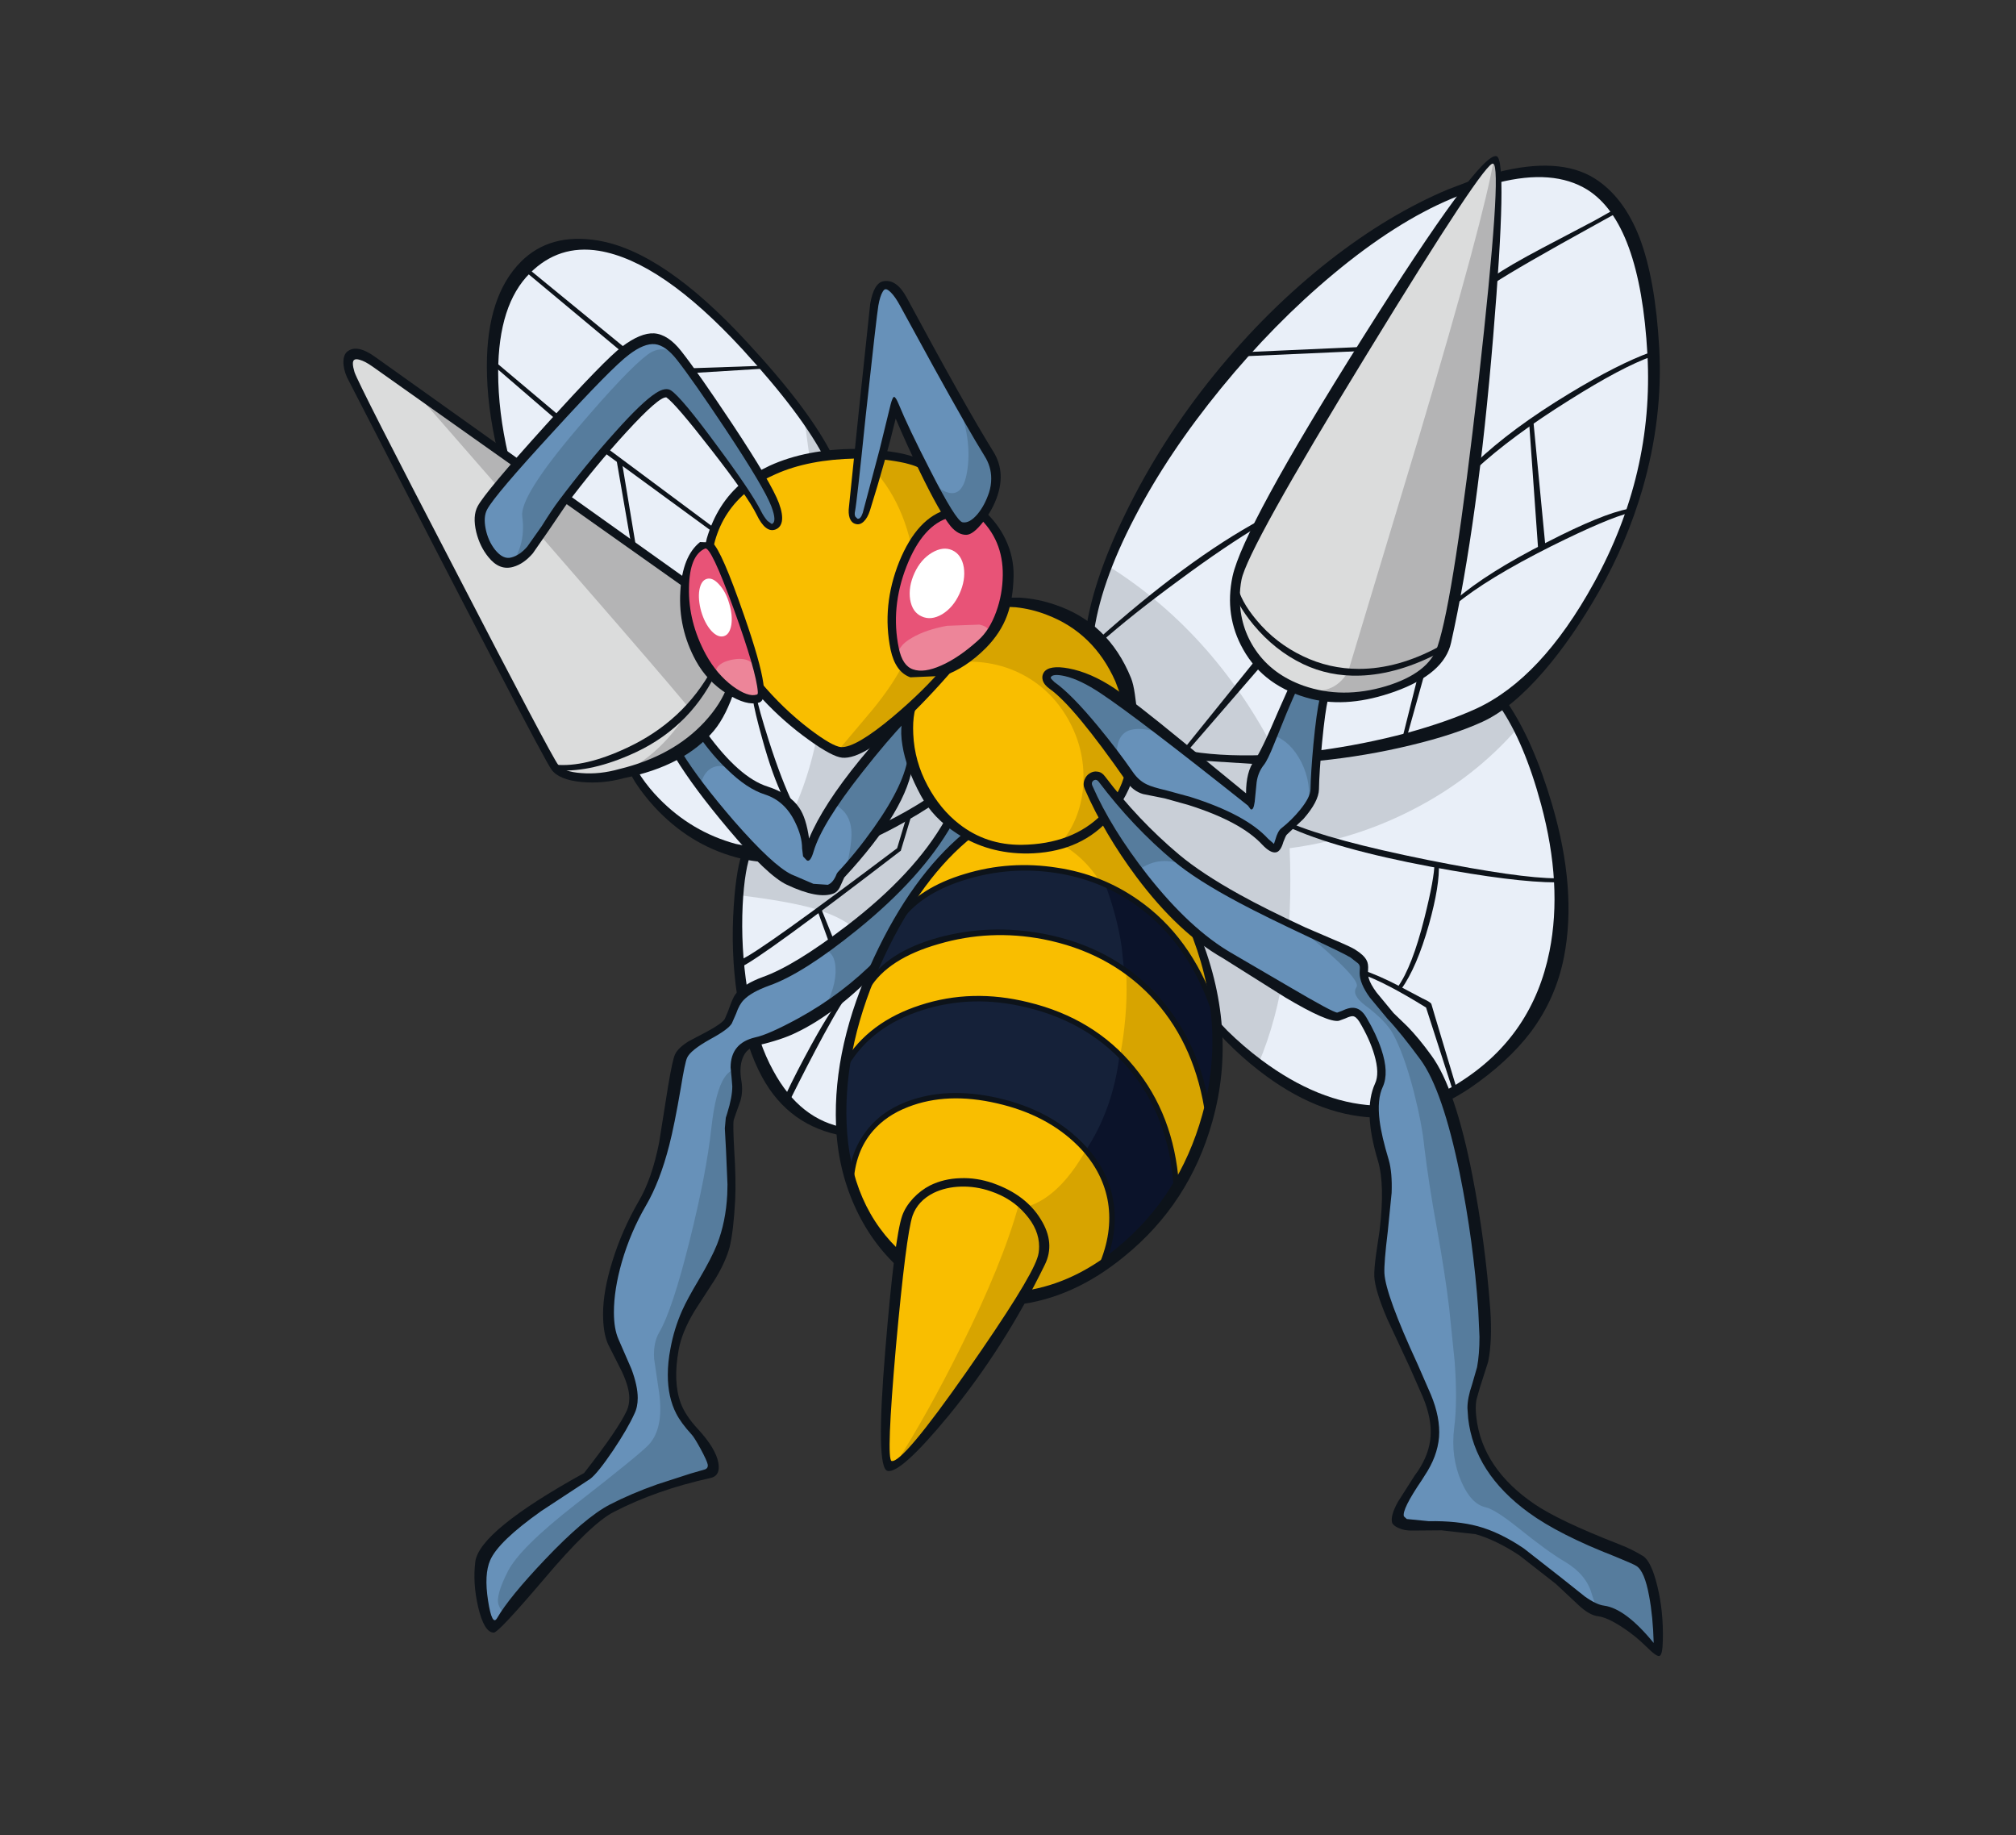 <?xml version="1.0" encoding="utf-8"?>
<!-- Generator: Adobe Illustrator 16.0.0, SVG Export Plug-In . SVG Version: 6.00 Build 0)  -->
<!DOCTYPE svg PUBLIC "-//W3C//DTD SVG 1.1//EN" "http://www.w3.org/Graphics/SVG/1.1/DTD/svg11.dtd">
<svg version="1.1" id="Layer_1" xmlns="http://www.w3.org/2000/svg" xmlns:xlink="http://www.w3.org/1999/xlink" x="0px" y="0px"
	 width="456px" height="415px" viewBox="0 0 456 415" enable-background="new 0 0 456 415" xml:space="preserve">
<rect x="0" y="0" width="456" height="415" fill="#333333" stroke="none"/>
<g>
	<path fill="#E9EFF8" d="M215.878,176.025l7.021,10.723l-31.733,69.234c-11.647-1.923-19.195-11.865-22.643-29.827
		c-1.27-6.64-1.778-13.443-1.524-20.411c0.218-6.313,0.944-10.867,2.177-13.661L215.878,176.025"/>
	<path fill="#C9CFD7" d="M215.878,176.025l7.021,10.723l-21.119,45.993c-0.29-4.79-0.889-8.744-1.796-11.865
		c-1.125-3.846-2.867-6.949-5.226-9.308c-1.959-2.613-5.697-4.7-11.212-6.259c-3.702-1.016-9.163-1.978-16.383-2.885
		c0.399-4.754,1.07-8.201,2.014-10.341L215.878,176.025"/>
	<path fill="#E9EFF8" d="M177.941,89.374c4.717,6.06,7.91,10.777,9.579,14.151l24.711,77.453l-1.959,0.381
		c-18.724,12.047-35.216,14.877-49.477,8.491c-4.79-2.178-9.053-5.28-12.791-9.308c-2.467-2.613-4.282-5.08-5.443-7.402
		l-28.467-67.71c-1.379-5.152-2.195-10.868-2.449-17.146c-0.508-12.555,1.996-21.608,7.511-27.16
		c9.87-9.87,23.532-6.967,40.985,8.709C166.166,75.277,172.098,81.79,177.941,89.374"/>
	<path fill="#C9CFD7" d="M181.914,94.653c2.866,4.137,4.735,7.094,5.605,8.872l24.711,77.453l-1.959,0.381
		c-13.136,8.454-25.273,12.337-36.413,11.647c8.346-11.684,12.664-27.232,12.954-46.646
		C186.921,135.729,185.288,118.494,181.914,94.653"/>
	<path fill="#E9EFF8" d="M273.954,230.563l-25.201-53.667l4.517-13.172l86.761-4.518c2.541,3.701,4.937,8.763,7.186,15.186
		c2.794,7.947,4.499,15.767,5.116,23.459c1.597,21.336-5.461,37.139-21.174,47.409c-12.119,7.91-25.29,7.837-39.516-0.218
		c-4.426-2.504-8.708-5.679-12.846-9.526L273.954,230.563"/>
	<path fill="#C9CFD7" d="M284.676,240.47c-2.758-2.069-5.37-4.336-7.837-6.804l-2.885-3.103l-25.201-53.667l4.517-13.172
		l86.761-4.518l3.157,5.551c-6.495,7.439-14.279,13.499-23.351,18.18c-8.854,4.608-18.233,7.566-28.139,8.872
		C292.532,211.296,290.192,227.516,284.676,240.47"/>
	<path fill="#E9EFF8" d="M362.021,43.98c6.713,5.951,10.56,17.998,11.538,36.141c1.016,18.723-3.192,36.395-12.627,53.014
		c-8.02,14.152-16.892,23.477-26.616,27.977c-9.034,4.173-20.083,7.221-33.147,9.145c-14.515,2.141-26.67,2.032-36.468-0.327
		l-18.343-25.908c0.943-7.875,4.047-16.91,9.308-27.106c5.044-9.761,11.521-19.522,19.433-29.283
		c17.416-21.554,35.051-36.086,52.904-43.598C343.387,37.539,354.728,37.521,362.021,43.98"/>
	<path fill="#C9CFD7" d="M272.974,147.069c6.387,7.33,11.793,15.494,16.221,24.493c-9.435,0.581-17.599,0.036-24.494-1.633
		l-8.927-10.288l-9.416-15.621c0.581-4.79,1.997-10.142,4.246-16.057C258.877,133.117,266.333,139.485,272.974,147.069"/>
	<path fill="#6791B9" d="M154.536,238.837c0.581-1.307,2.287-2.758,5.117-4.354c2.939-1.633,4.645-2.83,5.116-3.593
		c0.617-1.85,1.234-3.266,1.851-4.245c1.125-1.814,3.465-3.356,7.021-4.627c4.826-1.705,11.249-5.77,19.268-12.191
		c9.906-7.911,17.127-15.894,21.663-23.949l11.594,1.251l-28.793,32.114c-4.753,4.898-9.96,8.89-15.621,11.974
		c-3.956,2.142-7.529,3.574-10.723,4.3c-3.81,0.871-5.353,3.521-4.626,7.947c0.29,1.669,0.236,3.466-0.164,5.389l-1.143,4.136
		c-0.218,0.799-0.2,3.121,0.055,6.968c0.29,4.646,0.381,8.056,0.272,10.232c-0.327,6.241-2.25,12.374-5.769,18.396
		c-3.956,6.714-6.314,12.229-7.076,16.548c-1.089,6.132-0.544,11.085,1.633,14.859c1.161,1.959,2.703,3.937,4.626,5.932l1.742,4.3
		c0.436,1.379,0.291,2.142-0.435,2.286c-1.379,0.291-4.01,1.144-7.892,2.559c-5.116,1.887-9.743,3.9-13.88,6.042
		c-3.483,1.813-8.382,6.059-14.696,12.736c-3.773,3.991-7.711,8.49-11.811,13.498c-0.327,0.4-0.689,0.453-1.088,0.164
		c-0.327-0.254-0.526-0.582-0.599-0.979l-0.926-4.736c-0.182-1.597-0.272-4.318-0.272-8.165c0-2.865,3.973-7.021,11.92-12.463
		l11.865-7.294c5.262-6.821,8.564-11.666,9.906-14.532c0.871-1.888,0.835-4.409-0.108-7.566c-0.544-1.923-1.724-4.79-3.538-8.6
		c-1.379-2.938-1.524-7.33-0.436-13.172c1.125-6.205,3.356-12.156,6.695-17.853c2.758-4.754,4.953-11.34,6.586-19.758
		L154.536,238.837"/>
	<path fill="#567C9D" d="M163.898,243.627c0.435-0.653,0.907-1.126,1.415-1.416l0.925-0.436l0.164,1.688
		c0.29,1.669,0.236,3.466-0.164,5.389l-1.143,4.136c-0.218,0.799-0.2,3.121,0.055,6.968c0.29,4.646,0.381,8.056,0.272,10.232
		c-0.327,6.241-2.25,12.374-5.769,18.396c-3.956,6.714-6.314,12.229-7.076,16.548c-1.089,6.132-0.544,11.085,1.633,14.859
		c1.161,1.959,2.703,3.937,4.626,5.932l1.742,4.3c0.436,1.379,0.291,2.142-0.435,2.286c-1.379,0.291-4.01,1.144-7.892,2.559
		c-5.116,1.887-9.743,3.9-13.88,6.042c-3.338,1.705-11.466,9.58-24.384,23.622c-0.544-0.472-0.944-1.071-1.198-1.797
		c-0.508-1.378,0.2-3.937,2.123-7.675c1.814-3.519,6.858-8.509,15.131-14.968c9.834-7.655,15.403-12.192,16.71-13.606
		c2.431-2.649,3.157-6.912,2.177-12.791l-0.979-6.641c-0.146-2.395,0.236-4.372,1.143-5.933c1.996-3.41,4.3-10.359,6.912-20.846
		c2.504-10.016,4.137-18.488,4.899-25.419C161.521,249.469,162.519,245.658,163.898,243.627"/>
	<path fill="#567C9D" d="M214.572,185.877l11.594,1.251l-28.793,32.114c-3.447,3.556-7.148,6.641-11.104,9.253
		c1.959-3.665,2.866-6.822,2.722-9.472c-0.073-2.431-0.962-3.863-2.667-4.299c5.588-3.883,10.686-8.092,15.294-12.628
		C207.241,196.617,211.559,191.211,214.572,185.877"/>
	<path fill="#6791B9" d="M165.476,186.476c-5.334-6.096-9.308-11.303-11.92-15.621c-1.923-3.157-1.85-5.261,0.218-6.313l3.702-0.6
		l4.844,6.423c3.918,4.5,7.583,7.312,10.995,8.437c3.665,1.162,6.114,3.03,7.348,5.606c0.617,1.27,1.252,4.228,1.905,8.872
		c1.27-4.318,5.062-10.56,11.375-18.724c4.391-5.625,7.856-9.707,10.396-12.247l2.014,8.491c-0.436,4.137-2.758,9.307-6.967,15.512
		c-2.685,3.956-5.751,7.82-9.198,11.594c-0.943,2.286-2.34,3.393-4.191,3.32c-1.343-0.073-3.81-0.962-7.403-2.667
		C175.691,197.216,171.318,193.188,165.476,186.476"/>
	<path fill="#567C9D" d="M204.339,162.309l2.014,8.491c-0.363,3.847-2.395,8.6-6.097,14.261c-2.503,3.846-5.479,7.71-8.926,11.593
		c0.944-3.955,1.361-6.822,1.252-8.6c-0.145-2.939-1.47-5.008-3.974-6.205c2.649-3.883,5.896-8.128,9.743-12.736
		C201.291,165.556,203.286,163.289,204.339,162.309"/>
	<path fill="#567C9D" d="M157.475,163.941l2.286,3.267c1.887,2.503,3.811,4.681,5.77,6.531c-3.774-1.379-6.169-0.036-7.185,4.028
		c-2.177-2.903-3.774-5.208-4.79-6.913c-1.923-3.157-1.85-5.261,0.218-6.313L157.475,163.941"/>
	<path fill="#DBDCDC" d="M84.812,82.135l71.683,50.782l8.926,22.425c-1.088,3.302-3.193,6.513-6.313,9.634
		c-4.79,4.717-11.049,8.001-18.778,9.852c-3.048,0.834-6.005,1.143-8.872,0.925c-3.012-0.218-4.99-0.961-5.933-2.231
		c-1.053-1.379-8.836-16.057-23.351-44.033c-14.587-28.122-22.207-43.145-22.86-45.067c-0.689-2.105-0.544-3.411,0.436-3.919
		C80.802,79.921,82.49,80.465,84.812,82.135"/>
	<path fill="#B4B4B5" d="M93.902,88.612l62.594,44.305l8.926,22.425c-1.088,3.302-3.193,6.513-6.313,9.634
		c-4.718,4.645-10.85,7.911-18.397,9.797c0.907-0.29,2.25-1.052,4.028-2.286c4.282-2.866,8.019-6.931,11.212-12.192
		C154.464,158.154,133.78,134.26,93.902,88.612"/>
	<path fill="#F9BE00" d="M269.654,209.118c5.189,12.482,6.641,25.02,4.354,37.61c-2.066,11.43-6.82,21.391-14.259,29.882
		c-7.221,8.273-15.495,13.498-24.82,15.676c-9.833,2.322-18.923,0.671-27.269-4.954c-7.874-5.296-13.044-12.718-15.513-22.261
		c-2.213-8.454-2.195-17.979,0.055-28.575c2.068-9.652,5.661-18.959,10.777-27.923c5.007-8.708,10.523-15.457,16.546-20.247
		l32.494-4.898L269.654,209.118"/>
	<path fill="#D7A400" d="M269.654,209.118c4.281,10.306,6.006,20.737,5.172,31.296c-0.763,9.616-3.539,18.543-8.328,26.78
		c-4.572,7.874-10.379,14.134-17.418,18.777c-7.111,4.754-14.44,7.167-21.989,7.239c1.451-1.633,2.141-4.716,2.068-9.253
		c-0.108-4.898,0.472-8.473,1.742-10.723c5.951-1.124,11.285-6.295,16.002-15.511c4.5-8.891,7.094-18.743,7.783-29.557
		c0.689-11.721-1.197-21.208-5.66-28.466c-5.226-8.418-13.336-12.464-24.331-12.138l27.324-4.136L269.654,209.118"/>
	<path fill="#152139" d="M275.315,234.81c0.327,6.276-0.417,13.026-2.231,20.247c0.29-6.495-1.397-13.19-5.062-20.085
		c-3.738-7.003-8.581-12.482-14.532-16.438c-8.201-5.517-18.197-8.001-29.991-7.456c-12.192,0.543-21.155,4.209-26.888,10.994
		c1.234-3.229,2.794-6.623,4.681-10.178l2.395-4.409c2.976-3.883,7.602-6.876,13.88-8.98c6.531-2.141,13.298-2.758,20.303-1.851
		c7.873,1.016,14.84,3.865,20.899,8.545c6.931,5.406,12.102,12.882,15.512,22.425L275.315,234.81"/>
	<path fill="#152139" d="M209.238,227.569c7.729-2.286,15.766-2.322,24.112-0.109c8.817,2.323,16.093,6.731,21.826,13.227
		c6.459,7.294,10.087,16.348,10.886,27.16l-5.661,7.62c-4.463,5.553-8.382,9.49-11.757,11.812c4.173-9,3.812-17.146-1.087-24.439
		c-4.32-6.387-10.978-10.85-19.977-13.39c-8.854-2.505-16.674-2.269-23.459,0.708c-7.584,3.338-11.485,9.361-11.702,18.069
		c-2.032-3.446-2.794-9.106-2.287-16.981l1.361-10.776C195.303,234.265,201.218,229.964,209.238,227.569"/>
	<path fill="#0B132A" d="M274.28,227.624l0.927,7.186c0.253,6.276-0.526,13.026-2.341,20.247c0.29-6.567-1.252-13.118-4.627-19.649
		c-3.411-6.748-8.073-12.102-13.988-16.056l-0.544-5.227c-0.653-4.498-1.887-9.198-3.702-14.097
		c5.335,2.359,9.979,5.697,13.935,10.016C268.366,214.833,271.813,220.692,274.28,227.624"/>
	<path fill="#0B132A" d="M248.971,286.57c4.427-9.471,3.248-18.197-3.538-26.18c4.21-6.314,6.804-13.57,7.784-21.771
		c7.691,7.584,11.974,17.326,12.845,29.228l-5.661,7.839C255.974,281.237,252.163,284.865,248.971,286.57"/>
	<path fill="#F9BE00" d="M235.527,284.829c-1.16,3.411-6.877,12.319-17.145,26.726c-10.414,14.659-16.166,21.518-17.254,20.573
		c-1.089-0.907-0.908-9.96,0.544-27.16c1.415-16.801,2.704-26.906,3.865-30.317c1.052-3.12,3.411-5.279,7.076-6.477
		s7.565-1.089,11.703,0.327c4.173,1.415,7.348,3.719,9.525,6.912C236.016,278.57,236.579,281.708,235.527,284.829"/>
	<path fill="#D7A400" d="M230.465,272.312c2.358,1.486,3.991,3.338,4.898,5.551c0.908,2.213,0.961,4.535,0.163,6.967
		c-1.16,3.338-5.442,10.469-12.845,21.391c-8.273,12.155-14.986,20.447-20.139,24.875c4.826-7.548,9.707-16.274,14.641-26.181
		C223.571,292.178,227.997,281.31,230.465,272.312"/>
	<path fill="#F9BE00" d="M226.437,136.237l2.994,0.109c2.504,0.29,4.936,0.853,7.294,1.687c7.547,2.758,13.026,7.983,16.437,15.676
		c4.318,9.616,4.481,18.27,0.49,25.963c-4.209,8.056-11.739,12.156-22.588,12.301c-10.015,0.109-17.508-4.753-22.479-14.587
		c-1.923-3.846-3.048-7.765-3.375-11.756c-0.327-3.847,0.164-6.713,1.469-8.6L226.437,136.237"/>
	<path fill="#D7A400" d="M226.437,136.237l2.994,0.109c2.504,0.29,4.936,0.853,7.294,1.687c7.547,2.758,13.026,7.983,16.437,15.676
		c3.629,8.056,4.245,15.603,1.851,22.643c-2.432,7.257-7.455,12.029-15.077,14.315c3.193-3.883,4.898-8.473,5.117-13.771
		c0.218-5.043-0.943-9.815-3.484-14.315c-2.648-4.645-6.312-8.11-10.993-10.396c-5.189-2.503-10.978-3.175-17.363-2.014
		L226.437,136.237"/>
	<path fill="#6791B9" d="M295.289,226.372l-17.036-9.961c-6.604-3.737-13.172-9.833-19.703-18.288
		c-5.406-6.931-9.507-13.589-12.301-19.976c-0.399-1.016-0.181-1.833,0.653-2.449c0.871-0.617,1.65-0.472,2.34,0.436
		c4.826,6.531,10.434,12.464,16.819,17.798c4.535,3.81,11.938,8.219,22.207,13.226l17.689,8.599
		c1.777,1.125,2.631,2.286,2.558,3.484c-0.145,1.778,0.545,3.683,2.068,5.715c1.197,1.633,2.722,3.43,4.572,5.388
		c1.706,1.815,4.027,4.754,6.968,8.818c3.519,4.826,6.585,13.844,9.198,27.051c1.959,9.907,3.302,19.903,4.028,29.991
		c0.47,6.93,0.126,12.247-1.035,15.947c-1.125,3.483-1.561,6.314-1.307,8.491c1.09,9.471,7.112,17.399,18.071,23.786
		c3.266,1.887,7.294,3.791,12.084,5.715c4.57,1.85,7.057,2.902,7.456,3.157c1.924,1.233,3.175,4.935,3.756,11.103
		c0.29,3.085,0.381,6.042,0.271,8.872c-1.051-1.415-2.357-2.866-3.918-4.354c-3.047-2.976-5.715-4.608-8.001-4.898
		c-1.813-0.218-5.751-2.85-11.811-7.893c-6.459-5.406-12.102-8.764-16.928-10.069c-2.903-0.835-6.169-1.216-9.798-1.144
		l-6.368-0.544c-1.452-0.581-1.669-1.996-0.653-4.246c0.509-1.125,1.941-3.447,4.3-6.967c1.742-2.611,2.759-5.243,3.049-7.892
		c0.29-2.903-0.29-6.097-1.741-9.579l-6.26-14.098c-2.722-6.351-4.154-10.886-4.3-13.607c-0.073-1.343,0.308-5.569,1.143-12.682
		c0.652-5.951,0.6-10.197-0.163-12.737c-1.125-3.846-1.833-6.984-2.122-9.416c-0.364-3.193-0.092-5.77,0.815-7.729
		c0.87-1.888,0.762-4.481-0.326-7.784c-0.762-2.285-1.869-4.645-3.321-7.075c-0.798-1.343-1.759-1.904-2.884-1.688l-2.721,1.035
		C301.985,230.056,299.535,228.876,295.289,226.372"/>
	<path fill="#567C9D" d="M268.566,195.946c-4.064-1.887-7.747-1.615-11.05,0.816c-4.898-6.459-8.654-12.664-11.267-18.615
		c-0.399-1.016-0.181-1.833,0.653-2.449c0.871-0.617,1.65-0.472,2.34,0.436c4.826,6.531,10.434,12.464,16.819,17.798
		L268.566,195.946"/>
	<path fill="#567C9D" d="M306.829,223.216c0.544-0.835-1.233-3.121-5.334-6.858c-3.774-3.484-6.858-5.915-9.253-7.293l8.382,3.918
		c2.648,1.234,4.426,2.159,5.334,2.775c1.777,1.125,2.631,2.286,2.558,3.484c-0.145,1.778,0.545,3.683,2.068,5.715
		c1.197,1.633,2.722,3.43,4.572,5.388c1.706,1.815,4.027,4.754,6.968,8.818c3.519,4.826,6.585,13.844,9.198,27.051
		c1.959,9.907,3.302,19.903,4.028,29.991c0.47,6.93,0.126,12.247-1.035,15.947c-1.125,3.483-1.561,6.314-1.307,8.491
		c1.09,9.471,7.112,17.399,18.071,23.786c3.266,1.887,7.294,3.791,12.084,5.715c4.57,1.85,7.057,2.902,7.456,3.157
		c1.924,1.233,3.192,4.935,3.81,11.103c0.291,3.085,0.399,6.042,0.327,8.872c-1.089-1.415-2.413-2.866-3.974-4.354
		c-3.085-2.976-5.77-4.608-8.056-4.898c-0.907-0.109-1.541-0.509-1.905-1.198l-0.815-2.504c-0.835-2.866-2.831-5.243-5.988-7.129
		c-2.612-1.524-6.168-4.101-10.668-7.73c-3.446-2.757-5.896-4.299-7.348-4.626c-2.177-0.472-4.01-2.431-5.498-5.878
		c-1.597-3.702-2.122-7.729-1.577-12.083c0.508-3.919,0.544-8.909,0.108-14.968l-1.252-12.192
		c-0.617-5.118-1.524-11.014-2.722-17.69c-1.233-6.677-2.195-12.863-2.885-18.56c-0.326-3.412-1.125-7.62-2.395-12.629
		c-1.487-5.696-3.048-10.033-4.681-13.008c-1.09-1.996-3.193-4.154-6.314-6.478C306.684,225.755,306.031,224.377,306.829,223.216"/>
	<path fill="#6791B9" d="M299.698,157.356c-0.436,0.907-0.943,4.082-1.524,9.525c-0.507,5.044-0.779,8.908-0.815,11.593
		c0,1.488-0.944,3.339-2.831,5.552L290.447,188l-1.416,3.156c-0.473,1.052-1.433,0.78-2.884-0.816
		c-3.193-3.52-8.91-6.604-17.146-9.253l-8.381-2.231c-2.178-0.689-3.884-1.923-5.117-3.701c-2.285-3.266-4.88-6.659-7.784-10.178
		c-4.027-4.899-7.274-8.219-9.741-9.961c-0.907-0.653-1.324-1.306-1.252-1.959c0.072-0.653,0.598-1.053,1.577-1.197
		c2.649-0.472,6.405,0.907,11.269,4.136c5.587,3.738,16.69,12.21,33.31,25.418c-0.108-0.979-0.127-2.086-0.055-3.32
		c0.182-2.467,0.745-4.318,1.688-5.552c0.871-1.125,2.45-4.318,4.735-9.579c2.358-5.48,3.755-8.564,4.191-9.253l4.137,0.109
		C299.499,155.088,300.207,156.267,299.698,157.356"/>
	<path fill="#567C9D" d="M262.906,165.847c-3.521-1.125-6.133-1.306-7.839-0.544c-1.777,0.834-2.595,2.812-2.449,5.933
		c-6.06-8.237-10.941-13.644-14.641-16.22c-0.907-0.653-1.324-1.306-1.252-1.959c0.072-0.653,0.598-1.053,1.577-1.197
		c2.649-0.472,6.405,0.907,11.269,4.136L262.906,165.847"/>
	<path fill="#567C9D" d="M299.698,157.356c-0.436,0.907-0.943,4.082-1.524,9.525c-0.507,5.044-0.779,8.908-0.815,11.593
		c0,1.053-0.509,2.341-1.524,3.865c0.618-3.411,0.127-6.731-1.47-9.961c-1.597-3.157-3.773-5.226-6.531-6.205l3.212-7.403
		l2.395-5.062l4.137,0.109C299.499,155.088,300.207,156.267,299.698,157.356"/>
	<path fill="#DBDCDC" d="M338.725,43.98c-0.108,11.212-2.014,30.789-5.716,58.729c-3.447,25.691-5.75,40.278-6.913,43.761
		c-1.269,3.774-5.352,6.858-12.245,9.253c-6.604,2.322-11.975,2.867-16.11,1.633c-6.678-1.959-11.613-5.334-14.806-10.124
		c-3.193-4.717-4.21-10.142-3.048-16.274c0.943-4.898,8.927-19.867,23.948-44.904c14.405-24.021,23.695-38.427,27.868-43.217
		c3.736-4.282,5.842-6.404,6.313-6.368C338.525,36.505,338.761,39.008,338.725,43.98"/>
	<path fill="#B4B4B5" d="M337.908,35.924c0.399-0.327,0.672,1.052,0.816,4.136c0.108,2.867,0.072,5.588-0.108,8.165
		c-1.888,23.368-3.338,39.824-4.354,49.367c-2.577,23.985-5.298,40.278-8.166,48.877c-1.305,3.846-5.424,7.021-12.354,9.525
		c-6.749,2.431-12.083,2.885-16.001,1.361l-3.647-1.633c2.612,0.653,4.79,0.653,6.531,0c1.706-0.617,3.139-1.887,4.3-3.81
		l16.273-53.939C330.85,65.534,336.42,44.851,337.908,35.924"/>
	<path fill="#F9BE00" d="M184.146,103.58l14.369-0.708c4.318,0.327,7.547,0.998,9.688,2.014l13.879,6.26l-5.17,37.284
		c-3.375,4.064-7.747,8.418-13.117,13.062c-6.604,5.734-11.14,8.528-13.607,8.382c-1.561-0.072-4.191-1.542-7.892-4.409
		c-4.101-3.157-7.892-6.858-11.376-11.104c-9.616-11.684-12.99-22.461-10.124-32.331
		C163.662,112.125,171.446,105.975,184.146,103.58"/>
	<path fill="#D7A400" d="M206.407,124.752c-1.778-9.362-5.933-16.728-12.464-22.098l8.546,0.653
		c2.503,0.436,4.408,0.961,5.715,1.578l13.879,6.26l-5.17,37.284c-3.375,4.064-7.747,8.418-13.117,13.062
		c-6.604,5.734-11.14,8.528-13.607,8.382l-0.653-0.109l7.892-9.362c3.012-3.701,5.262-7.04,6.75-10.015
		C207.369,142.152,208.113,133.606,206.407,124.752"/>
	<path fill="#E85377" d="M160.469,123.338c1.451,0.254,3.792,5.243,7.021,14.968c3.012,9.108,4.626,15.113,4.844,18.016
		c0.182,2.358-1.542,2.521-5.17,0.49c-3.629-2.032-6.405-4.826-8.328-8.382c-3.229-5.915-4.5-11.757-3.81-17.526
		C155.679,125.388,157.493,122.866,160.469,123.338"/>
	<path fill="#E85377" d="M214.572,116.099h7.239c4.717,4.282,6.641,9.797,5.77,16.546c-0.726,5.697-2.649,9.852-5.77,12.464
		c-4.935,4.245-9.035,6.676-12.301,7.293c-3.846,0.726-6.223-1.143-7.13-5.606c-1.343-6.423-0.726-12.864,1.851-19.323
		C206.806,121.052,210.254,117.26,214.572,116.099"/>
	<path fill="#6791B9" d="M175.328,114.139c0.98,2.649,0.926,4.354-0.164,5.116c-1.088,0.762-2.14-0.182-3.156-2.831
		c-0.944-2.503-4.282-7.475-10.015-14.913c-5.588-7.257-9.18-11.412-10.777-12.464c-1.271-0.834-5.026,2.213-11.267,9.144
		c-4.536,5.043-8.8,10.251-12.791,15.621c-1.633,2.213-3.539,5.062-5.716,8.545c-1.777,2.54-3.61,4.082-5.497,4.626
		c-2.25,0.653-4.209-0.671-5.878-3.973c-1.669-3.266-1.905-6.005-0.707-8.219c1.161-2.141,6.168-8.074,15.022-17.798
		c8.89-9.688,14.66-15.531,17.309-17.526c2.576-1.959,4.808-2.812,6.695-2.558c1.814,0.254,3.647,1.542,5.498,3.864
		c2.576,3.302,6.295,8.618,11.158,15.948C170.81,105.467,174.24,111.272,175.328,114.139"/>
	<path fill="#567C9D" d="M175.328,114.139c0.98,2.649,0.926,4.354-0.164,5.116c-1.088,0.762-2.14-0.182-3.156-2.831
		c-0.944-2.503-4.282-7.475-10.015-14.913c-5.588-7.257-9.18-11.412-10.777-12.464c-1.271-0.834-5.026,2.213-11.267,9.144
		c-4.536,5.043-8.8,10.251-12.791,15.621c-1.633,2.213-3.539,5.062-5.716,8.545c-1.777,2.54-3.61,4.082-5.497,4.626
		c0.436-0.472,0.889-1.27,1.361-2.395c0.944-2.323,1.216-4.936,0.816-7.838c-0.363-3.048,3.81-9.688,12.519-19.922
		c7.511-8.817,12.773-14.351,15.785-16.601c1.524-1.161,3.139-1.506,4.844-1.034c1.197,0.363,2.068,0.89,2.613,1.579
		c2.576,3.302,6.295,8.618,11.158,15.948C170.81,105.467,174.24,111.272,175.328,114.139"/>
	<path fill="#6791B9" d="M197.753,68.908c0.581-3.374,1.597-4.826,3.048-4.354c1.125,0.362,2.304,1.705,3.538,4.028
		c8.854,16.365,15.24,27.704,19.159,34.018c2.177,3.483,2.268,7.167,0.272,11.049c-1.597,3.084-3.556,5.116-5.878,6.096
		c-1.379,0.544-4.373-3.973-8.981-13.553l-6.532-14.532l-2.449,10.124l-3.864,14.478c-0.544,1.633-1.361,2.286-2.449,1.959
		c-1.089-0.363-1.47-1.288-1.143-2.776l2.558-22.534C196.519,78.796,197.426,70.795,197.753,68.908"/>
	<path fill="#567C9D" d="M223.498,102.6c2.177,3.483,2.268,7.167,0.272,11.049c-1.597,3.084-3.556,5.116-5.878,6.096
		c-0.327,0.109-1.579-1.288-3.756-4.191c-2.286-3.084-3.628-5.425-4.028-7.021c4.754,4.463,7.62,3.919,8.6-1.633
		c0.907-5.116,0.09-10.668-2.449-16.655L223.498,102.6"/>
	<path fill="#ED8599" d="M214.19,141.517l7.348-0.272c1.996,0.436,2.522,1.325,1.579,2.667c-1.56,2.25-3.992,4.264-7.293,6.042
		c-3.084,1.633-5.715,2.449-7.893,2.449c-2.649,0-4.227-1.252-4.735-3.755c-0.29-1.633,0.762-3.121,3.157-4.463
		C208.421,142.987,211.033,142.097,214.19,141.517"/>
	<path fill="#ED8599" d="M162.428,153.328c-0.653-0.871-0.689-1.705-0.108-2.503c0.544-0.69,1.451-1.198,2.721-1.524
		c3.157-0.762,5.135-0.09,5.933,2.014c0.798,2.068,1.216,3.628,1.252,4.681c0.036,0.943-0.254,1.633-0.872,2.068
		c-0.617,0.436-1.887,0.217-3.81-0.653C165.44,156.431,163.735,155.07,162.428,153.328"/>
	<path fill="#0D131A" d="M148.005,182.448c-1.633-1.778-3.084-3.647-4.354-5.606l-1.416-2.449l1.47-0.871l1.36,2.177
		c1.161,1.705,2.504,3.338,4.028,4.898c4.899,5.008,10.668,8.418,17.309,10.233l4.572,0.925l3.048,3.266
		c-2.686-0.109-5.261-0.508-7.729-1.198C159.326,191.9,153.23,188.108,148.005,182.448"/>
	<path fill="#0D131A" d="M198.733,188.979c0.907-1.306,1.433-2.322,1.579-3.048c3.12-1.524,6.277-3.32,9.471-5.388l1.034,1.578
		C206.679,184.807,202.651,187.092,198.733,188.979"/>
	<path fill="#0D131A" d="M168.306,191.701l1.742,0.762c-1.088,2.503-1.778,6.604-2.068,12.301
		c-0.291,6.35,0.054,12.627,1.034,18.833l-2.286,1.524c-0.979-6.568-1.234-13.318-0.762-20.249
		C166.365,198.74,167.146,194.35,168.306,191.701"/>
	<path fill="#0D131A" d="M172.389,243.571c-1.197-2.177-2.25-4.662-3.157-7.456c0.979-0.436,1.868-0.726,2.667-0.872
		c0.835,2.469,1.833,4.754,2.994,6.859c4.027,7.475,9.507,11.793,16.437,12.954l-0.326,1.85
		C182.657,255.492,176.453,251.047,172.389,243.571"/>
	<path fill="#0D131A" d="M170.212,157.737l0.925-0.109c0.254,1.561,1.179,4.862,2.776,9.906c1.959,6.096,3.81,10.904,5.552,14.424
		l-2.232-1.47c-1.669-3.338-3.266-7.783-4.79-13.335C171.282,163.053,170.538,159.914,170.212,157.737"/>
	<path fill="#0D131A" d="M188.336,103.09l-1.687,0.816c-3.375-6.677-9.616-14.986-18.724-24.929
		c-12.229-13.281-23.042-20.701-32.44-22.261c-6.06-0.98-11.267,0.708-15.621,5.062c-4.754,4.717-7.149,12.174-7.185,22.37
		c0,5.951,0.762,12.21,2.286,18.778c0.109,0.436-0.236,0.49-1.034,0.164c-0.835-0.362-1.306-0.744-1.416-1.143
		c-1.597-6.713-2.395-13.1-2.395-19.159c0-10.596,2.577-18.47,7.729-23.623c4.354-4.354,10.124-5.951,17.308-4.79
		c9.87,1.597,21.119,9.235,33.746,22.915C178.376,87.487,184.853,96.087,188.336,103.09"/>
	<path fill="#0D131A" d="M142.017,79.195l-0.925,0.762l-22.207-18.506l0.599-0.707L142.017,79.195"/>
	<path fill="#0D131A" d="M110.993,82.135l0.761-0.544l15.458,13.008l-0.816,0.816L110.993,82.135"/>
	<path fill="#0D131A" d="M136.411,102.165l0.762-0.926l24.656,18.343l-0.544,0.762L136.411,102.165"/>
	<path fill="#0D131A" d="M171.953,82.733l0.436,0.653l-15.894,0.979l-0.163-1.089L171.953,82.733"/>
	<path fill="#0D131A" d="M139.405,103.743l1.307,0.98l3.156,18.996l-1.088-0.49L139.405,103.743"/>
	<path fill="#0D131A" d="M202.924,191.81l2.45-8.165l0.925,0.272l-2.558,8.491l-0.109,0.055
		c-21.118,16.22-33.147,24.964-36.086,26.235l0.163-1.741C170.538,215.758,182.277,207.377,202.924,191.81"/>
	<path fill="#0D131A" d="M184.962,206.07l0.707-0.762l3.103,7.674l-0.871,1.198L184.962,206.07"/>
	<path fill="#0D131A" d="M177.886,247.219c1.415-3.012,3.302-6.677,5.661-10.995c3.52-6.386,5.824-9.852,6.912-10.396l1.687-1.196
		c-0.943,0.835-2.884,3.955-5.823,9.361c-2.395,4.428-4.954,9.38-7.674,14.859L177.886,247.219"/>
	<path fill="#0D131A" d="M284.839,242.157c-2.721-2.104-5.279-4.391-7.675-6.858l-2.885-3.211l0.382-2.124l2.939,3.103
		c2.432,2.396,5.007,4.608,7.728,6.642c8.637,6.423,17.11,9.851,25.419,10.286l-0.163,1.36l0.11,1.361
		C302.057,252.354,293.44,248.834,284.839,242.157"/>
	<path fill="#0D131A" d="M339.214,159.751l1.579-1.089c3.991,5.806,7.42,13.571,10.287,23.296
		c3.773,12.845,4.662,24.348,2.667,34.508c-1.233,6.241-3.737,11.885-7.512,16.928c-3.41,4.499-8,8.727-13.77,12.682
		c-2.033,1.343-3.902,2.414-5.607,3.212l-0.925-2.231c1.634-0.727,3.193-1.597,4.681-2.613
		c10.705-6.894,17.326-16.673,19.867-29.337c1.995-10.015,1.361-21.083-1.904-33.202
		C346.036,172.505,342.916,165.121,339.214,159.751"/>
	<path fill="#0D131A" d="M291.099,186.856l0.6-0.816c6.276,2.685,16.709,5.498,31.296,8.437c13.825,2.757,23.514,4.136,29.065,4.136
		v0.925c-6.314,0-15.784-1.179-28.411-3.538C309.17,193.279,298.321,190.231,291.099,186.856"/>
	<path fill="#0D131A" d="M324.463,195.184h0.98c0.183,3.266-0.562,7.892-2.231,13.88c-1.814,6.458-3.919,11.356-6.313,14.695
		l-0.762-0.544c2.177-3.013,4.19-8.201,6.041-15.566C323.701,201.589,324.463,197.434,324.463,195.184"/>
	<path fill="#0D131A" d="M308.191,219.352c2.394,0.798,5.062,1.959,8,3.482l5.552,2.939c1.198,0.544,1.869,0.961,2.015,1.253
		l0.816,2.774l4.952,16.492l-0.925,0.271l-6.042-18.723c-6.204-3.846-11.103-6.387-14.696-7.619L308.191,219.352"/>
	<path fill="#0D131A" d="M267.586,169.602c5.188,1.017,11.303,1.397,18.342,1.144l-1.36,2.068l-14.696-0.925L267.586,169.602"/>
	<path fill="#0D131A" d="M333.499,40.551c0.327-0.146,0.108,0.327-0.652,1.415l-1.633,1.796l-2.831,1.143
		c-8.49,3.556-17.436,9.253-26.833,17.091c-8.927,7.438-17.363,16.02-25.31,25.745c-7.983,9.761-14.497,19.486-19.541,29.174
		c-5.335,10.196-8.473,19.268-9.416,27.214l-1.851-0.218c0.908-7.91,3.955-17.182,9.145-27.813
		c5.334-10.958,11.992-21.373,19.975-31.243c8.092-9.979,16.874-18.669,26.345-26.072c8.854-6.894,17.726-12.21,26.615-15.947
		L333.499,40.551"/>
	<path fill="#0D131A" d="M372.634,80.175c-1.089-19.849-5.624-32.277-13.607-37.284c-5.116-3.157-11.847-3.684-20.193-1.579
		c-0.145,0.036-0.253-0.327-0.325-1.089c-0.038-0.798,0.017-1.216,0.161-1.252c9.363-2.395,16.692-1.941,21.99,1.361
		c4.391,2.757,7.784,7.221,10.18,13.39c2.395,6.277,3.882,14.605,4.462,24.983c0.581,10.522-0.69,21.173-3.81,31.95
		c-2.359,8.056-5.606,15.711-9.743,22.969c-4.027,7.076-8.2,13.118-12.519,18.125c-4.826,5.588-9.435,9.398-13.826,11.431
		c-4.317,1.996-9.741,3.773-16.272,5.333c-6.714,1.633-13.663,2.812-20.848,3.538v-2.34c6.75-0.908,13.408-2.232,19.976-3.974
		c6.168-1.705,11.395-3.538,15.676-5.497c9.797-4.536,18.651-13.988,26.562-28.357C369.568,115.445,373.614,98.209,372.634,80.175"
		/>
	<path fill="#0D131A" d="M309.605,78.379l0.055,0.926L280.43,80.61l1.308-0.979L309.605,78.379"/>
	<path fill="#0D131A" d="M360.606,49.913l4.463-2.503l0.49,0.816l-4.519,2.503c-11.793,6.495-19.559,10.976-23.295,13.444
		c-0.437,0.29-0.636,0.146-0.599-0.435c0.072-0.544,0.254-0.925,0.543-1.143c2.323-1.633,6.098-3.828,11.321-6.586L360.606,49.913"
		/>
	<path fill="#0D131A" d="M354.945,88.993c7.366-4.463,13.517-7.584,18.451-9.362l0.327,0.925
		c-4.536,1.597-10.777,4.899-18.724,9.906c-8.672,5.407-15.767,10.65-21.281,15.73c-0.437,0.362-0.672,0.326-0.709-0.109
		c-0.072-0.436,0.128-0.871,0.599-1.306C339.124,99.516,346.236,94.254,354.945,88.993"/>
	<path fill="#0D131A" d="M349.882,122.63c8.383-4.318,14.551-6.84,18.506-7.565l0.219,0.925c-3.157,0.726-9.053,3.229-17.689,7.511
		c-9.762,4.899-17,9.308-21.717,13.227l-0.6-0.055c0-0.363,0.183-0.689,0.544-0.979C333.935,131.556,340.847,127.202,349.882,122.63
		"/>
	<path fill="#0D131A" d="M345.855,95.307l0.979-0.055l2.723,28.304l-1.633,0.816L345.855,95.307"/>
	<path fill="#0D131A" d="M285.276,117.459c0.325-0.181,0.525-0.09,0.598,0.272c0.037,0.363-0.145,0.653-0.545,0.871
		c-5.441,3.229-11.665,7.439-18.668,12.628c-7.04,5.152-13.063,9.942-18.07,14.369l-0.653-0.653
		C261.726,132.608,274.171,123.446,285.276,117.459"/>
	<path fill="#0D131A" d="M267.531,169.657l16.383-20.303l1.414,1.144l-17.09,19.758L267.531,169.657"/>
	<path fill="#0D131A" d="M317.116,167.262l3.483-13.88l1.959-2.231l-4.571,16.329L317.116,167.262"/>
	<path fill="#0D131A" d="M165.531,231.434c-0.544,0.908-2.123,2.068-4.736,3.484c-3.084,1.705-4.88,3.138-5.388,4.3
		c-0.327,0.727-0.798,2.993-1.415,6.804c-0.98,5.697-1.851,10.015-2.613,12.954c-1.415,5.516-3.175,10.07-5.28,13.661
		c-2.322,3.992-4.137,8.236-5.442,12.737c-1.198,4.173-1.796,7.964-1.796,11.375c0,2.504,0.344,4.536,1.034,6.097l2.939,6.748
		c0.943,2.541,1.415,4.718,1.415,6.532c0,1.379-0.254,2.576-0.762,3.593c-1.017,2.249-2.631,5.025-4.844,8.328
		c-2.286,3.374-3.992,5.497-5.117,6.367l-11.104,7.294c-6.459,4.572-10.305,8.272-11.539,11.104
		c-0.943,2.141-1.106,5.188-0.49,9.144c0.617,3.956,1.306,5.262,2.068,3.92c1.814-3.121,5.389-7.494,10.723-13.118
		c6.06-6.387,10.976-10.56,14.75-12.518c3.157-1.634,6.731-3.157,10.723-4.573l7.566-2.449l3.211-0.925
		c0.508-0.182,0.726-0.545,0.654-1.089c-0.109-0.58-0.654-1.778-1.633-3.593c-0.98-1.777-1.652-2.849-2.014-3.211
		c-1.597-1.742-2.758-3.32-3.484-4.736c-1.27-2.467-1.905-5.388-1.905-8.762c0-1.924,0.2-3.901,0.599-5.934
		c0.544-3.011,1.434-5.896,2.667-8.653c0.762-1.706,1.978-3.956,3.647-6.75c2.032-3.447,3.447-6.187,4.245-8.219
		c1.307-3.338,2.068-7.076,2.286-11.212l0.055-2.287l-0.327-7.619l-0.272-5.062l0.218-2.395l0.326-1.035
		c0.762-2.431,1.143-4.462,1.143-6.095l-0.163-2.014l-0.218-2.232c0-3.664,1.851-5.933,5.552-6.804
		c1.959-0.399,5.208-1.832,9.743-4.299c6.749-3.702,12.719-8.22,17.908-13.554l-0.381,3.156
		c-6.168,6.314-12.192,10.867-18.071,13.663c-2.14,1.052-5.062,2.014-8.763,2.885c-1.597,0.361-2.685,1.306-3.266,2.829
		c-0.544,1.379-0.635,3.121-0.272,5.227c0.254,1.523,0.181,2.993-0.218,4.408l-1.197,3.374l-0.327,0.979
		c-0.145,0.581-0.109,2.849,0.109,6.804c0.291,4.428,0.363,8.184,0.218,11.268c-0.254,4.754-0.671,8.31-1.252,10.669
		c-0.581,2.177-1.669,4.59-3.266,7.237l-4.681,7.239c-1.924,3.193-3.121,6.133-3.593,8.818c-0.871,4.826-0.707,8.836,0.49,12.029
		c0.689,1.85,1.959,3.773,3.81,5.769c2.722,2.94,4.282,5.497,4.682,7.675c0.362,1.996-0.254,3.157-1.851,3.482
		c-8.092,1.779-15.367,4.337-21.826,7.675c-3.483,1.778-8.817,6.932-16.002,15.459c-6.712,7.873-10.414,11.811-11.104,11.811
		c-1.451,0-2.631-1.923-3.538-5.77c-0.834-3.592-1.053-7.002-0.653-10.231c0.581-4.646,8.781-11.341,24.602-20.085
		c5.117-6.532,8.346-11.249,9.688-14.151c0.363-0.835,0.544-1.778,0.544-2.831c0-1.561-0.544-3.52-1.633-5.879l-3.157-6.259
		c-0.762-1.669-1.143-3.955-1.143-6.857c0-3.448,0.707-7.439,2.123-11.976c1.451-4.68,3.429-9.181,5.933-13.498
		c1.996-3.374,3.538-7.802,4.626-13.28l2.014-12.683c0.69-4.101,1.216-6.513,1.579-7.238c0.436-0.98,1.47-1.978,3.103-2.994
		l4.137-2.177c2.286-1.234,3.628-2.195,4.028-2.885l0.762-1.797c0.689-1.995,1.233-3.247,1.633-3.755
		c1.161-1.524,3.229-2.831,6.205-3.92c4.717-1.669,11.049-5.532,18.996-11.593c10.233-7.838,17.636-15.803,22.208-23.895
		l1.633,0.926c-4.536,8.019-11.721,16.002-21.554,23.948c-8.165,6.604-14.787,10.796-19.867,12.573
		c-2.685,0.98-4.59,2.05-5.715,3.211c-0.689,0.69-1.27,1.725-1.742,3.104L165.531,231.434"/>
	<path fill="#0D131A" d="M164.388,173.902c-2.104-1.996-4.119-4.354-6.042-7.076l1.47-1.143c4.935,6.786,9.543,10.85,13.825,12.192
		c3.338,1.088,5.715,2.685,7.13,4.79c1.052,1.524,1.796,3.846,2.232,6.967c2.068-5.008,5.915-10.959,11.539-17.854
		c3.193-3.882,6.241-7.275,9.144-10.178l1.307,1.361c-2.83,2.939-6.169,6.858-10.015,11.756c-6.06,7.693-9.707,13.625-10.94,17.798
		c-0.507,1.742-1.034,2.413-1.578,2.014l-0.816-0.871l-0.218-1.796c0-1.814-0.526-3.792-1.579-5.933
		c-1.524-3.193-3.792-5.28-6.803-6.259C170.284,178.801,167.4,176.877,164.388,173.902"/>
	<path fill="#0D131A" d="M164.715,187.456c-5.226-6.205-9.217-11.575-11.975-16.111l-0.707-1.306l1.687-0.762l0.653,1.088
		c2.541,4.137,6.441,9.253,11.703,15.349c5.842,6.677,10.161,10.687,12.954,12.029l4.953,2.123l3.266,0.217
		c0.834-0.326,1.506-1.161,2.014-2.503l0.218-0.327c2.794-2.975,5.515-6.332,8.165-10.069c4.753-6.713,7.348-12.211,7.783-16.493
		l1.088,1.688c-0.726,6.967-5.915,15.658-15.567,26.071l-1.034,2.287c-0.363,0.653-0.816,1.088-1.36,1.306
		c-2.322,0.907-5.842,0.254-10.56-1.96C175.056,198.704,170.629,194.495,164.715,187.456"/>
	<path fill="#0D131A" d="M154.59,132.7l-26.615-18.833l1.088-1.633l25.745,18.342L154.59,132.7"/>
	<path fill="#0D131A" d="M77.682,81.699c0.036-1.053,0.345-1.796,0.925-2.232c1.452-1.125,3.538-0.708,6.259,1.252l32.984,23.513
		l-1.524,1.361L84.268,82.896c-1.125-0.798-2.086-1.306-2.885-1.524c-0.581-0.181-0.998-0.181-1.252,0
		c-0.435,0.29-0.417,1.216,0.054,2.776c0.617,1.851,8.183,16.728,22.698,44.632c14.478,27.977,22.261,42.691,23.35,44.143
		c0.798,1.088,2.577,1.724,5.334,1.905c2.757,0.218,5.606-0.091,8.545-0.925c8.055-1.959,14.459-5.497,19.213-10.614
		c2.54-2.757,4.282-5.497,5.225-8.218l1.742,0.599c-1.342,4.1-2.921,7.257-4.735,9.47c-4.463,5.371-11.285,8.981-20.465,10.832
		c-3.121,0.871-6.295,1.161-9.525,0.871c-3.411-0.326-5.679-1.251-6.804-2.775c-1.488-1.996-16.91-31.569-46.265-88.72
		C77.918,84.04,77.646,82.824,77.682,81.699"/>
	<path fill="#0D131A" d="M125.58,172.923c4.463,0.435,9.87-0.834,16.22-3.81c8.564-3.992,15.023-9.997,19.377-18.016l0.653,1.361
		c-4.172,8.455-10.687,14.569-19.54,18.342c-6.314,2.722-11.938,3.828-16.874,3.32L125.58,172.923"/>
	<path fill="#0D131A" d="M217.946,188.435l1.198,0.218l0.979,0.436c-7.766,6.132-14.479,15.222-20.139,27.269
		c-6.132,13.062-8.963,25.617-8.491,37.665c0.508,12.592,4.79,22.442,12.846,29.555l-0.816,3.321
		c-4.318-3.884-7.729-8.619-10.233-14.206c-2.541-5.661-3.937-11.758-4.191-18.289c-0.472-12.011,2.395-24.639,8.6-37.883
		C203.359,204.364,210.108,195.003,217.946,188.435"/>
	<path fill="#0D131A" d="M268.783,209.499l2.177,0.816c6.132,14.806,7.221,29.229,3.267,43.271
		c-3.449,12.374-10.089,22.552-19.922,30.535c-7.729,6.351-15.875,9.997-24.439,10.94l1.198-1.47l0.979-1.742
		c7.222-1.125,14.062-4.318,20.521-9.579c9.47-7.729,15.929-17.78,19.377-30.154C275.823,238.075,274.77,223.869,268.783,209.499"/>
	<path fill="#0D131A" d="M257.462,203.512c7.874,5.479,13.68,13.445,17.417,23.895l-1.144,0.436
		c-3.664-10.196-9.325-17.961-16.981-23.295c-5.298-3.738-11.249-6.115-17.853-7.13c-6.822-1.052-13.553-0.581-20.193,1.415
		c-6.604,1.959-11.448,4.971-14.533,9.035l-0.98-0.762c3.229-4.281,8.237-7.438,15.022-9.471c6.786-2.068,13.753-2.54,20.901-1.415
		C245.868,197.234,251.983,199.666,257.462,203.512"/>
	<path fill="#0D131A" d="M261.109,224.358c6.531,6.785,10.687,15.422,12.465,25.908l-1.199,0.218
		c-1.741-10.196-5.786-18.615-12.136-25.255c-6.387-6.64-14.497-10.923-24.331-12.846c-8.02-1.524-15.875-1.161-23.568,1.089
		c-7.656,2.177-12.863,5.534-15.621,10.069l-0.489-1.197c2.902-4.718,8.2-8.147,15.893-10.286
		c7.729-2.143,15.749-2.433,24.058-0.872C246.268,213.146,254.577,217.537,261.109,224.358"/>
	<path fill="#0D131A" d="M190.949,240.143c3.702-6.06,9.435-10.342,17.2-12.845c7.765-2.54,15.911-2.759,24.438-0.653
		c9.907,2.396,17.871,7.238,23.896,14.532c6.022,7.257,9.416,16.129,10.178,26.616l-1.251,0.109
		c-0.727-10.197-4.011-18.852-9.853-25.964c-5.878-7.075-13.625-11.774-23.241-14.097c-8.273-2.031-16.184-1.832-23.731,0.599
		c-7.511,2.396-13.045,6.514-16.601,12.355L190.949,240.143"/>
	<path fill="#0D131A" d="M204.938,249.178c6.132-2.357,13.081-2.649,20.846-0.87c7.764,1.778,14.079,5.116,18.941,10.015
		c3.702,3.701,6.023,7.892,6.968,12.573c0.943,4.718,0.417,9.616-1.579,14.695l-1.143-0.489c1.888-4.826,2.394-9.472,1.523-13.934
		c-0.907-4.464-3.12-8.473-6.64-12.029c-4.718-4.718-10.832-7.929-18.343-9.634c-7.511-1.741-14.206-1.469-20.084,0.816
		c-3.302,1.27-5.969,3.083-8.001,5.442c-2.685,3.121-4.136,7.059-4.354,11.811l-1.198-0.053c0.182-4.354,1.416-8.111,3.701-11.269
		C197.825,253.097,200.946,250.738,204.938,249.178"/>
	<path fill="#0D131A" d="M217.184,266.433c2.467-0.11,4.954,0.271,7.457,1.142c4.936,1.743,8.526,4.465,10.776,8.165
		c2.215,3.557,2.523,6.967,0.927,10.232c-6.098,12.483-13.318,23.822-21.664,34.02c-7.33,8.89-11.974,13.099-13.934,12.626
		c-1.814-0.434-1.978-9.578-0.49-27.431c1.379-16.802,2.649-26.889,3.811-30.264c0.472-1.343,1.288-2.647,2.449-3.919
		c1.161-1.233,2.45-2.214,3.865-2.938C212.449,267.049,214.717,266.505,217.184,266.433 M217.293,268.337
		c-2.25,0.073-4.282,0.545-6.096,1.415c-2.395,1.198-3.992,2.921-4.79,5.171c-0.979,2.939-2.231,12.81-3.756,29.609
		c-1.487,16.982-1.814,25.601-0.979,25.854c1.669,0.326,7.348-6.441,17.037-20.302c9.397-13.462,14.695-21.972,15.893-25.528
		c0.291-0.762,0.436-1.65,0.436-2.667c0-2.539-1.016-4.971-3.048-7.293c-2.031-2.396-4.681-4.137-7.946-5.226
		C221.828,268.609,219.579,268.265,217.293,268.337"/>
	<path fill="#0D131A" d="M255.829,153.328c0.361,0.907,0.653,2.141,0.87,3.701l0.49,3.702c-0.799-0.798-1.869-1.506-3.212-2.123
		l-1.687-4.518c-3.266-7.366-8.455-12.392-15.566-15.077c-2.25-0.871-4.573-1.433-6.968-1.687l-3.266-0.164l0.816-2.014h3.375
		c2.721,0.181,5.353,0.708,7.892,1.579C246.666,139.412,252.419,144.946,255.829,153.328"/>
	<path fill="#0D131A" d="M254.686,174.12l1.688,1.633c-0.688,1.996-1.487,3.738-2.396,5.226l-1.47-1.252
		C253.452,178.057,254.177,176.188,254.686,174.12"/>
	<path fill="#0D131A" d="M231.064,191.048c7.729-0.109,13.806-2.431,18.234-6.967l1.088,1.742
		c-4.464,4.681-10.451,7.076-17.962,7.184c-5.951,0.036-11.249-1.451-15.893-4.463c-3.665-2.359-6.405-5.226-8.219-8.6
		c-2.25-4.137-3.646-7.929-4.19-11.376c-0.617-3.665-0.2-6.568,1.252-8.709l2.776-2.123c-1.234,1.851-1.76,4.609-1.579,8.273
		c0.182,4.1,1.27,8.001,3.266,11.703c1.887,3.52,4.246,6.386,7.076,8.599C220.976,189.505,225.693,191.084,231.064,191.048"/>
	<path fill="#0D131A" d="M259.531,197.851c6.459,8.201,12.844,14.116,19.158,17.744l12.954,7.566
		c6.604,3.882,10.215,5.823,10.832,5.823l1.034-0.381c1.052-0.508,1.905-0.743,2.558-0.707c1.162,0.036,2.16,0.763,2.994,2.177
		c1.487,2.504,2.612,4.898,3.375,7.185c1.197,3.557,1.306,6.405,0.325,8.546c-0.87,1.851-1.105,4.391-0.706,7.62
		c0.289,2.322,0.979,5.279,2.067,8.871c0.544,1.889,0.763,4.373,0.653,7.457l-0.871,8.709c-0.58,4.754-0.835,7.91-0.763,9.471
		c0.183,3.266,2.686,10.124,7.512,20.574l2.995,6.858c1.45,3.483,2.066,6.694,1.85,9.634c-0.254,2.939-1.343,5.842-3.266,8.709
		l-0.653,1.034c-3.012,4.427-4.354,7.147-4.028,8.164l0.653,0.6l4.954,0.489c4.281-0.072,7.982,0.309,11.104,1.144
		c3.338,0.906,6.803,2.575,10.396,5.007l8.49,6.64l5.335,4.246c1.741,1.233,3.193,1.924,4.354,2.068
		c3.229,0.436,6.968,3.247,11.213,8.437c-0.108-3.991-0.453-7.529-1.035-10.614c-0.688-3.772-1.649-6.041-2.884-6.803
		c-0.362-0.255-1.959-0.962-4.79-2.124c-8.49-3.302-15.021-6.621-19.595-9.96c-8.164-5.951-12.718-13.044-13.66-21.282l-0.164-2.34
		c0-1.524,0.345-3.283,1.034-5.28l1.144-3.973c0.362-1.923,0.544-4.209,0.544-6.858l-0.272-5.986
		c-0.725-10.415-2.123-20.737-4.19-30.971c-2.576-12.52-5.517-21.064-8.818-25.636c-3.012-4.101-5.516-7.203-7.511-9.308
		l-4.027-4.846c-1.524-2.103-2.286-3.954-2.286-5.551l0.054-1.197c0-0.363-0.126-0.671-0.381-0.925l-1.742-1.361
		c-0.943-0.58-3.973-2.068-9.09-4.462c-7.111-3.34-12.427-5.953-15.948-7.839c-6.567-3.483-11.557-6.659-14.968-9.525
		c-6.204-5.189-11.865-11.176-16.981-17.961c-0.29-0.363-0.616-0.472-0.979-0.327c-0.544,0.291-0.671,0.744-0.381,1.361
		C249.914,184.153,254.052,190.848,259.531,197.851 M280.43,202.314c3.848,2.141,8.782,4.609,14.807,7.402l6.584,2.831
		c2.504,1.052,4.064,1.777,4.682,2.177c1.344,0.834,2.214,1.65,2.612,2.449c0.292,0.508,0.4,1.233,0.328,2.178
		c-0.036,0.761,0.017,1.396,0.162,1.904c0.255,0.871,0.835,1.924,1.742,3.157l3.864,4.68l3.103,2.995
		c1.741,1.777,3.556,3.973,5.443,6.585c3.628,4.935,6.731,14.025,9.307,27.269c1.923,9.871,3.267,19.94,4.028,30.209
		c0.325,4.681,0.163,8.617-0.489,11.811l-1.852,5.771l-0.816,2.885c-0.181,1.089-0.181,2.395,0,3.919
		c0.907,7.729,5.315,14.278,13.227,19.648c3.701,2.503,10.015,5.498,18.94,8.981c1.925,0.726,3.774,1.633,5.552,2.721
		c1.235,0.799,2.305,3.049,3.213,6.75c0.943,3.846,1.36,7.945,1.252,12.301c-0.036,2.214-0.292,3.393-0.763,3.537
		c-0.436,0.146-1.451-0.58-3.048-2.177c-1.561-1.56-3.338-2.993-5.335-4.3c-2.249-1.488-4.081-2.322-5.497-2.504
		c-1.306-0.145-2.776-0.979-4.409-2.503l-5.115-4.79l-8.22-6.423c-3.482-2.322-6.804-3.937-9.961-4.845l-7.728-0.87l-6.479,0.054
		c-1.269,0.036-2.358-0.163-3.266-0.598c-0.798-0.364-1.27-0.763-1.414-1.198c-0.291-1.016,0.145-2.576,1.306-4.681l3.811-5.987
		l0.707-0.979c1.741-2.613,2.704-5.243,2.885-7.893c0.182-2.612-0.381-5.515-1.687-8.708l-2.994-6.804l-5.171-11.104
		c-1.814-4.245-2.776-7.42-2.885-9.524c-0.036-1.089,0.091-2.704,0.382-4.845l0.816-5.552c0.834-6.858,0.706-12.119-0.382-15.784
		c-2.286-7.547-2.503-13.354-0.653-17.417c0.726-1.524,0.672-3.701-0.163-6.532c-0.689-2.358-1.814-4.844-3.375-7.456
		c-0.507-0.798-0.997-1.216-1.469-1.253c-0.327-0.036-0.89,0.127-1.688,0.491l-1.469,0.544c-1.633,0.326-5.679-1.434-12.138-5.281
		l-14.098-8.871c-6.713-3.811-13.226-9.924-19.539-18.342c-4.862-6.532-8.764-13.154-11.703-19.867
		c-0.326-0.725-0.345-1.451-0.055-2.177c0.255-0.653,0.673-1.143,1.253-1.47c0.544-0.326,1.105-0.436,1.687-0.326
		c0.653,0.072,1.216,0.435,1.688,1.088c5.008,6.604,10.577,12.482,16.71,17.635C270.072,196.092,274.661,199.122,280.43,202.314"/>
	<path fill="#0D131A" d="M298.502,158.063l1.85,0.272c-0.398,1.523-0.834,4.699-1.307,9.525c-0.435,4.572-0.671,8.11-0.707,10.613
		c-0.036,1.851-1.216,4.101-3.538,6.75l-3.755,3.538c-0.146,0.146-0.399,0.69-0.763,1.633c-0.399,1.416-0.943,2.196-1.633,2.341
		c-0.834,0.182-1.886-0.399-3.157-1.742c-3.229-3.483-8.817-6.477-16.765-8.981l-5.279-1.469l-4.898-0.98
		c-1.487-0.435-2.721-1.361-3.7-2.776c-7.947-11.43-13.752-18.433-17.418-21.01c-0.835-0.581-1.36-1.233-1.578-1.959
		c-0.182-0.653-0.091-1.252,0.271-1.796c0.799-1.125,2.667-1.416,5.606-0.871c3.302,0.617,6.731,2.105,10.287,4.463
		c2.867,1.923,8.02,5.933,15.457,12.029l14.37,11.757c0-3.302,0.635-5.788,1.905-7.457c0.943-1.161,2.776-4.953,5.497-11.375
		l2.667-5.987l1.579,1.034c-0.508,1.052-1.343,2.958-2.505,5.715l-2.775,6.858c-0.98,2.467-1.759,4.064-2.341,4.79
		c-0.87,1.089-1.415,2.395-1.633,3.919l-0.435,4.409c-0.183,1.379-0.49,1.941-0.926,1.688l-0.599-0.816
		c-16.655-13.245-27.74-21.699-33.256-25.364c-3.157-2.104-5.878-3.411-8.164-3.919c-1.778-0.399-2.832-0.327-3.157,0.218
		c-0.072,0.072-0.036,0.218,0.108,0.436l0.708,0.707c2.539,1.778,5.859,5.153,9.96,10.125c2.903,3.52,5.497,6.931,7.784,10.232
		c0.87,1.271,1.923,2.195,3.155,2.776c0.799,0.399,2.287,0.853,4.465,1.361l5.388,1.47c8.382,2.649,14.242,5.806,17.58,9.471
		l1.308,1.143l0.325-0.979c0.364-1.307,0.817-2.16,1.361-2.559c1.561-1.234,2.976-2.631,4.246-4.191
		c1.561-1.923,2.34-3.483,2.34-4.681c0.036-2.359,0.255-5.733,0.653-10.124C297.558,163.361,298.03,159.951,298.502,158.063"/>
	<path fill="#0D131A" d="M337.745,37.013c-1.09-0.653-10.597,13.68-28.521,42.999c-18.07,29.501-27.542,46.538-28.412,51.109
		c-0.254,1.27-0.382,2.63-0.382,4.082c0,4.354,1.18,8.273,3.538,11.756c2.54,3.738,6.17,6.441,10.888,8.111
		c5.841,2.032,12.046,2.068,18.614,0.108c6.459-1.959,10.359-4.972,11.702-9.036c2.468-7.402,5.552-27.377,9.252-59.926
		C338.053,53.85,339.16,37.448,337.745,37.013 M338.508,35.325c1.705,0.508,1.45,14.098-0.763,40.768
		c-2.322,28.122-5.498,51.2-9.525,69.233c-1.017,4.682-5.243,8.364-12.683,11.049c-7.003,2.504-13.299,3.066-18.888,1.688
		c-7.111-1.778-12.264-5.516-15.457-11.212c-2.865-5.08-3.664-10.595-2.396-16.546c1.633-7.366,11.377-25.237,29.229-53.613
		C325.843,48.389,336.003,34.6,338.508,35.325"/>
	<path fill="#0D131A" d="M278.635,132.373l1.197-0.217c0.473,2.467,1.941,5.171,4.408,8.11c2.867,3.447,6.351,6.15,10.451,8.11
		c3.991,1.923,8.22,2.884,12.682,2.884c5.879,0,11.902-1.669,18.07-5.007l0.6,1.088c-6.459,3.447-12.609,5.261-18.452,5.443
		c-4.607,0.146-8.89-0.726-12.846-2.613c-4.245-2.032-7.981-4.989-11.211-8.872C280.775,137.961,279.142,134.985,278.635,132.373"/>
	<path fill="#0D131A" d="M174.076,105.321c5.551-2.54,12.156-3.81,19.812-3.81l-0.327,2.177c-7.148,0.146-13.19,1.325-18.125,3.538
		c-1.162,0.508-2.069,0.962-2.722,1.36l-1.251-1.959L174.076,105.321"/>
	<path fill="#0D131A" d="M207.823,103.798v1.959c-1.597-0.798-4.3-1.415-8.11-1.851l0.326-1.959
		C203.523,102.346,206.116,102.963,207.823,103.798"/>
	<path fill="#0D131A" d="M213.918,150.28l3.701-1.252c-4.39,5.188-8.436,9.562-12.138,13.118
		c-6.749,6.422-11.739,9.488-14.968,9.198c-1.523-0.146-4.046-1.488-7.565-4.028c-3.81-2.721-7.33-5.824-10.559-9.308v-1.85
		l-0.327-1.906c3.375,4.028,7.058,7.566,11.049,10.614c3.447,2.612,5.824,3.974,7.13,4.082c2.214,0.109,6.096-2.159,11.648-6.803
		C206.679,158.118,210.689,154.163,213.918,150.28"/>
	<path fill="#0D131A" d="M167.926,109.077l1.361,1.851c-3.737,2.976-6.26,6.768-7.565,11.375l-0.327,1.307l-1.85-0.436l0.327-1.415
		C161.43,116.462,164.116,112.234,167.926,109.077"/>
	<path fill="#0D131A" d="M159.489,124.045c-2.358,1.016-3.574,3.974-3.646,8.872c-0.109,5.152,1.161,10.178,3.81,15.077
		c1.633,2.975,3.665,5.37,6.096,7.185c2.286,1.669,4.082,2.304,5.388,1.905c0.217,0,0.309-0.217,0.272-0.653
		c-0.218-3.048-2.032-9.29-5.443-18.724C162.519,128.236,160.36,123.682,159.489,124.045 M158.346,122.576l2.776,0.109
		c1.415,1.233,3.81,6.731,7.184,16.492c2.468,7.076,3.919,12.192,4.354,15.349c0.363,2.612,0.036,4.064-0.979,4.354
		c-1.851,0.544-4.246-0.109-7.185-1.96c-3.048-1.923-5.406-4.409-7.076-7.457c-2.685-4.898-3.865-10.124-3.538-15.676
		C154.173,128.454,155.661,124.716,158.346,122.576"/>
	<path fill="#0D131A" d="M214.354,115.173l0.49,1.851c-4.064,1.089-7.331,4.772-9.798,11.049c-2.431,6.242-3.012,12.41-1.741,18.506
		c0.544,2.649,1.615,4.246,3.211,4.79c1.633,0.581,3.756,0.291,6.368-0.871c2.649-1.162,5.425-3.048,8.328-5.661
		c1.742-1.524,3.121-3.701,4.137-6.532c0.943-2.612,1.433-5.352,1.469-8.219c0.072-5.371-1.796-9.798-5.606-13.281l1.252-1.416
		c2.177,1.96,3.846,4.173,5.007,6.641c1.234,2.613,1.833,5.334,1.797,8.165c-0.073,3.52-0.562,6.513-1.47,8.981
		c-0.98,2.648-2.577,5.098-4.79,7.348c-3.084,3.084-6.295,5.189-9.634,6.314l-7.456,0.326c-2.25-0.798-3.738-2.866-4.464-6.205
		c-1.378-6.64-0.726-13.298,1.959-19.975C206.135,120.344,209.782,116.407,214.354,115.173"/>
	<path fill="#0D131A" d="M172.062,115.445c0.472,0.943,0.98,1.724,1.524,2.34l0.979,0.708c0.834-0.291,0.798-1.633-0.108-4.028
		c-1.089-2.83-4.518-8.6-10.287-17.309c-4.972-7.475-8.654-12.736-11.049-15.785c-1.706-2.177-3.356-3.356-4.953-3.538
		c-1.633-0.181-3.61,0.617-5.933,2.395c-2.576,1.923-8.273,7.711-17.09,17.363c-8.854,9.616-13.843,15.494-14.968,17.635
		c-0.581,1.089-0.69,2.54-0.327,4.354c0.363,1.814,1.07,3.393,2.123,4.735c1.234,1.524,2.467,2.105,3.701,1.742
		c1.27-0.327,2.467-1.143,3.592-2.449l3.266-4.626c1.633-2.613,2.921-4.536,3.865-5.77c3.992-5.334,8.273-10.542,12.845-15.621
		c3.955-4.427,6.967-7.312,9.035-8.655c1.488-0.979,2.649-1.197,3.483-0.653c1.597,1.052,5.062,5.207,10.396,12.464
		C167.308,107.68,170.611,112.579,172.062,115.445 M176.198,113.812c0.617,1.669,0.835,3.03,0.654,4.083
		c-0.182,0.943-0.672,1.56-1.47,1.85c-1.487,0.544-2.902-0.58-4.245-3.375c-1.306-2.685-4.717-7.565-10.232-14.641
		c-5.407-6.967-8.8-10.923-10.179-11.866c-1.088-0.146-4.082,2.449-8.98,7.783c-4.645,5.044-9.253,10.614-13.826,16.71l-3.81,5.606
		l-3.592,5.17c-1.379,1.597-2.849,2.613-4.409,3.049c-2.104,0.617-3.992-0.127-5.661-2.232c-1.27-1.56-2.178-3.429-2.721-5.606
		c-0.581-2.431-0.472-4.391,0.326-5.878c1.197-2.213,6.277-8.273,15.24-18.18c8.999-9.979,14.805-15.947,17.417-17.907
		c2.794-2.104,5.207-3.102,7.239-2.994c2.104,0.146,4.154,1.488,6.15,4.028c2.541,3.229,6.369,8.69,11.485,16.383
		C171.573,104.832,175.11,110.837,176.198,113.812"/>
	<path fill="#0D131A" d="M203.523,69.018c-0.69-1.271-1.361-2.232-2.014-2.885c-0.544-0.544-0.961-0.78-1.252-0.708
		c-0.181,0-0.38,0.182-0.598,0.544c-0.399,0.653-0.726,1.687-0.979,3.103c-0.254,1.451-1.216,9.833-2.885,25.146
		c-1.306,12.772-2.104,19.903-2.395,21.39c-0.109,0.472-0.091,0.871,0.054,1.198l0.49,0.49c0.472,0.109,0.871-0.327,1.198-1.307
		l3.81-14.314l2.503-10.232c0.291-1.089,0.544-1.651,0.762-1.688c0.254,0,0.599,0.526,1.034,1.579
		c1.488,3.629,3.864,8.618,7.13,14.968c3.919,7.692,6.368,11.63,7.348,11.811c1.052,0.182,2.177-0.435,3.375-1.851
		c1.088-1.306,1.959-2.939,2.613-4.898c0.326-1.016,0.489-2.068,0.489-3.157c0-1.814-0.508-3.52-1.524-5.117
		c-2.395-3.847-6.278-10.632-11.648-20.356L203.523,69.018 M199.93,63.574c1.923-0.291,3.629,0.925,5.116,3.647
		c8.89,16.51,15.422,28.122,19.595,34.834c1.851,2.939,2.195,6.223,1.034,9.852c-0.726,2.25-1.851,4.318-3.375,6.205
		c-1.488,1.887-2.74,2.831-3.756,2.831c-1.233,0-2.395-0.635-3.483-1.905c-1.633-1.996-3.973-6.132-7.021-12.41
		c-2.068-4.282-3.882-8.273-5.443-11.975c-1.451,6.06-3.393,12.991-5.824,20.792c-0.363,1.125-0.834,1.959-1.416,2.504
		c-0.581,0.544-1.179,0.726-1.796,0.544c-0.617-0.145-1.07-0.581-1.36-1.307c-0.254-0.725-0.309-1.615-0.164-2.667l2.34-22.697
		l2.449-23.078C197.372,65.516,198.406,63.792,199.93,63.574"/>
	<path fill="#FFFFFF" d="M164.932,136.455c0.544,1.778,0.707,3.393,0.489,4.844c-0.253,1.452-0.816,2.305-1.687,2.559
		c-0.907,0.254-1.851-0.146-2.83-1.198c-0.98-1.088-1.742-2.54-2.287-4.354c-0.508-1.814-0.653-3.429-0.435-4.844
		c0.254-1.452,0.816-2.304,1.688-2.558c0.871-0.254,1.795,0.164,2.775,1.252C163.662,133.244,164.424,134.677,164.932,136.455"/>
	<path fill="#FFFFFF" d="M206.843,129.597c0.944-2.068,2.268-3.61,3.974-4.626c1.669-0.98,3.193-1.161,4.572-0.544
		c1.415,0.653,2.286,1.941,2.612,3.864c0.291,1.923-0.036,3.919-0.979,5.987c-0.943,2.068-2.25,3.611-3.919,4.627
		c-1.669,0.979-3.211,1.143-4.626,0.489c-1.415-0.617-2.286-1.887-2.613-3.81C205.573,133.661,205.899,131.666,206.843,129.597"/>
</g>
</svg>
